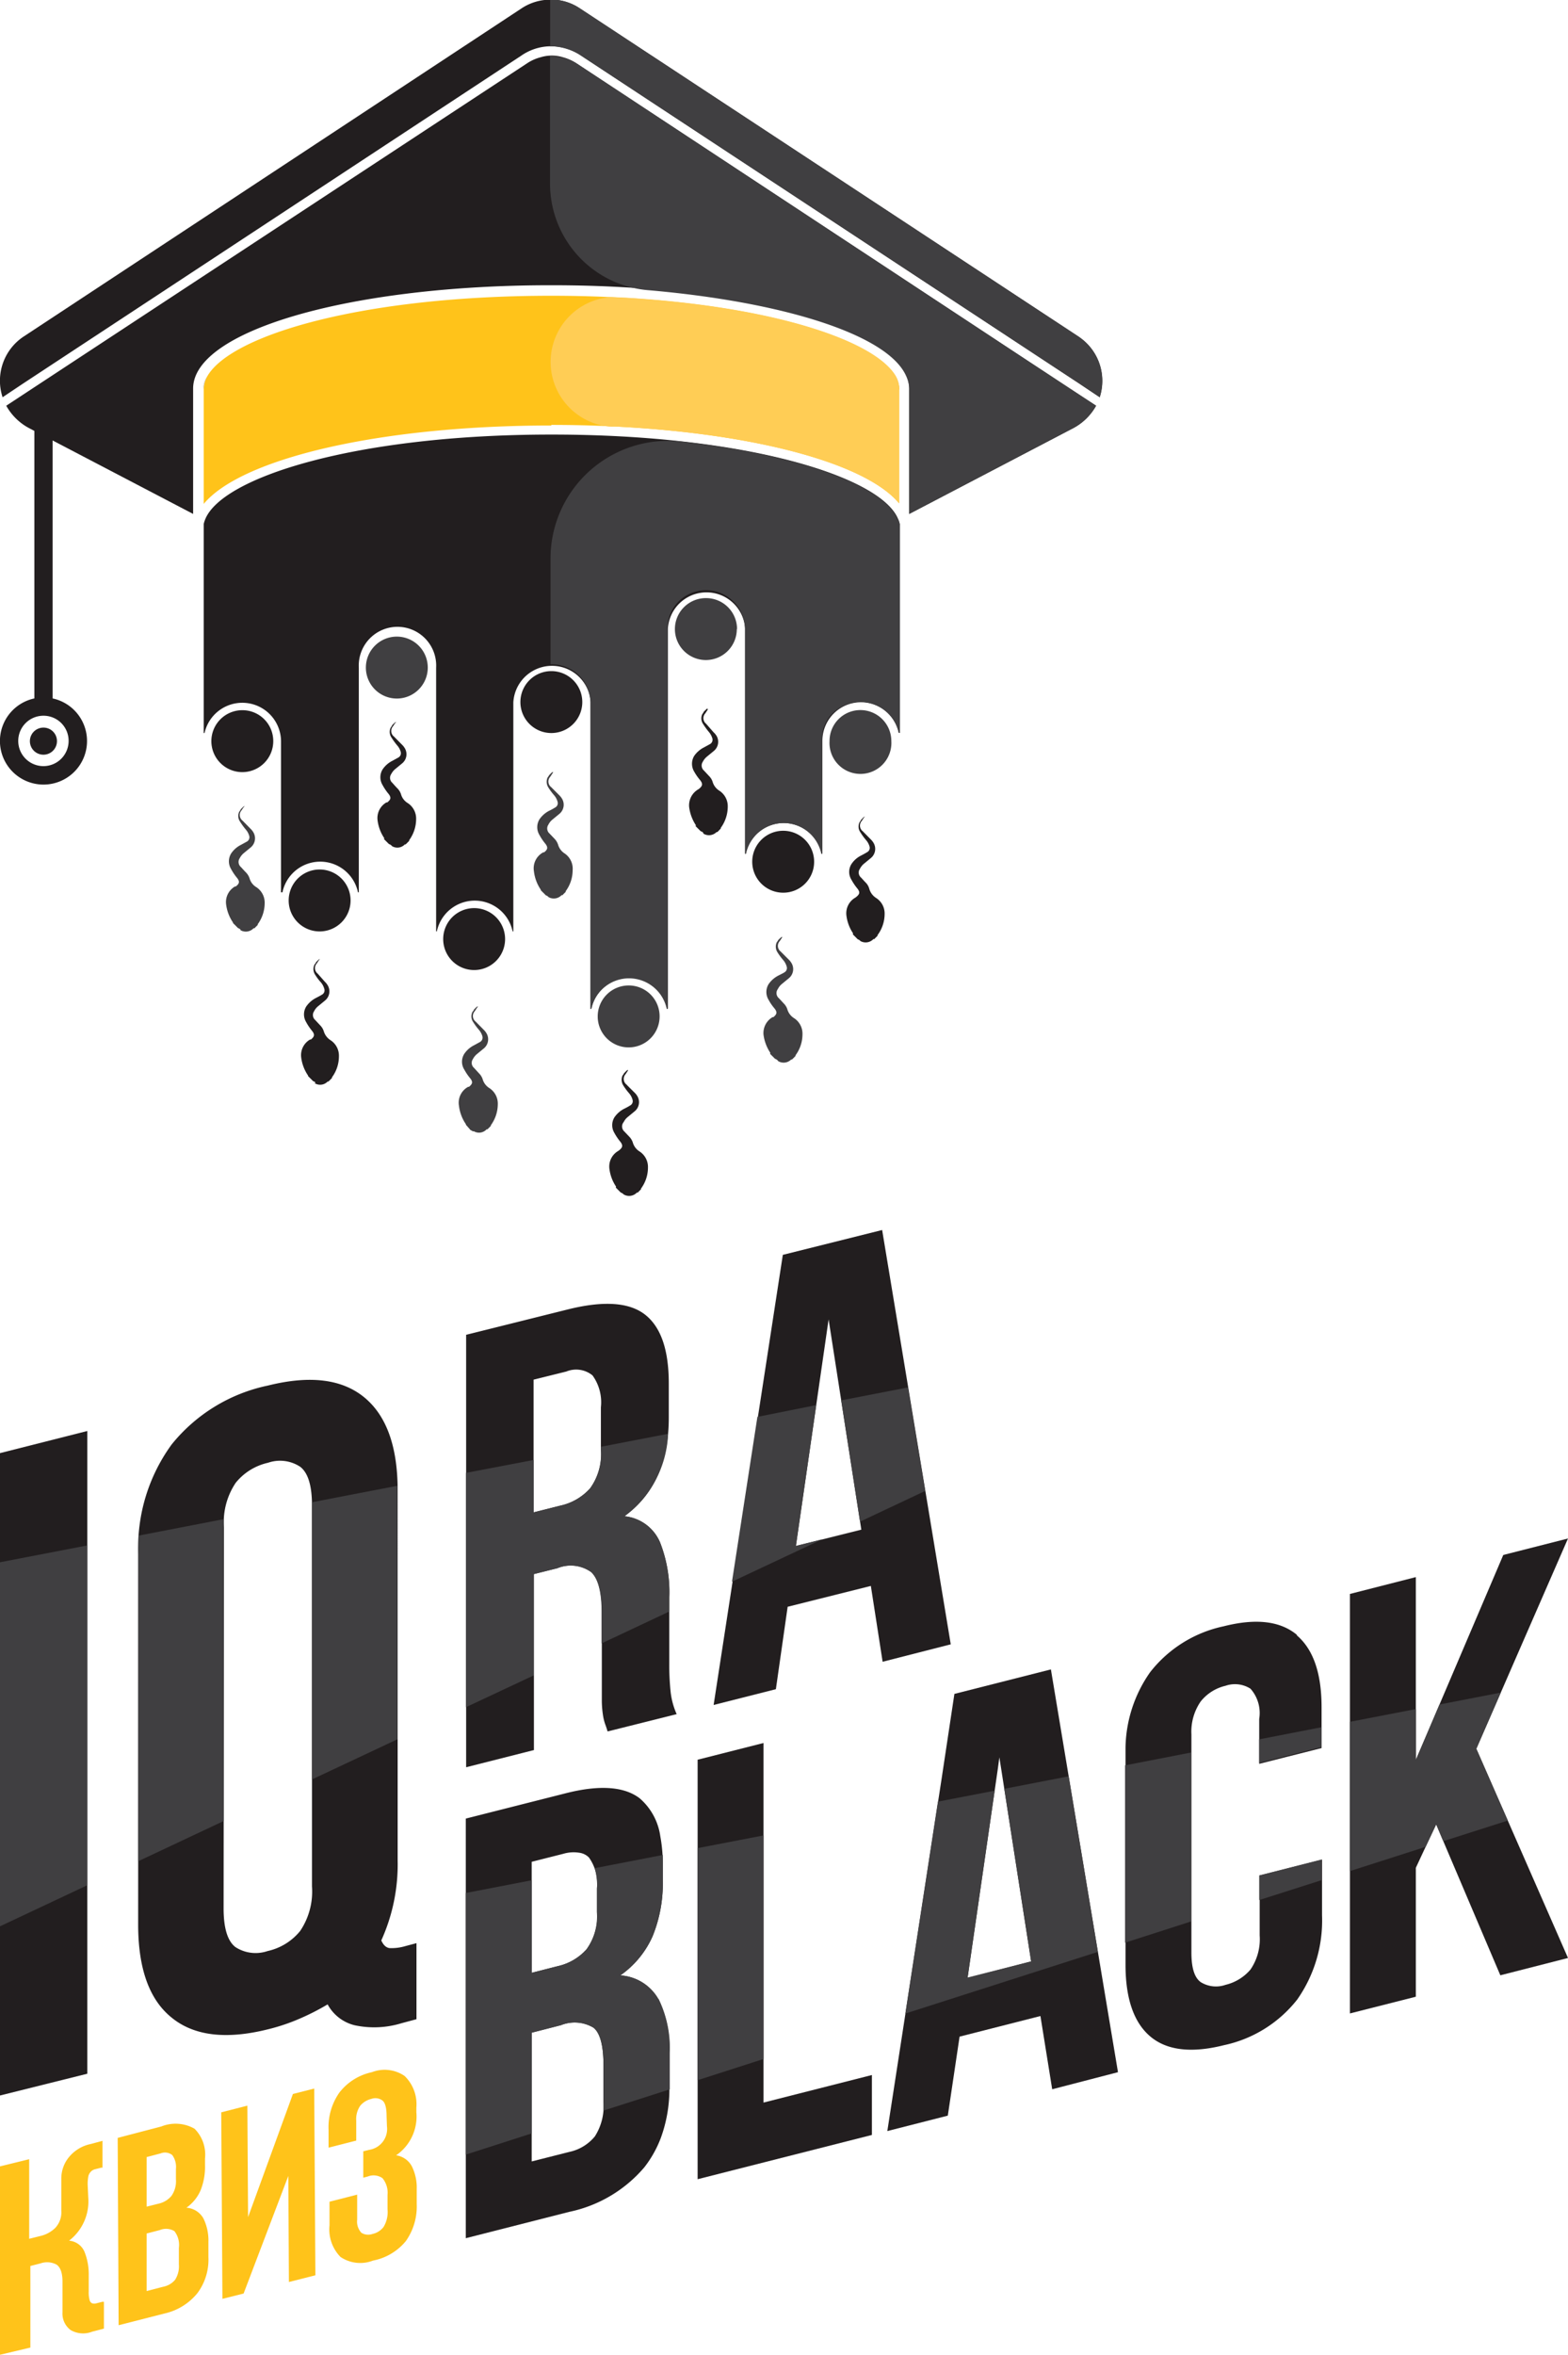 <svg xmlns="http://www.w3.org/2000/svg" viewBox="0 0 133.24 200.04"><defs><style>.cls-1{fill:#ffc31a;}.cls-2{fill:#221e1f;}.cls-3{fill:#403f41;}.cls-4{fill:#ffcd55;}</style></defs><title>Ресурс 1</title><g id="Слой_2" data-name="Слой 2"><g id="Слой_1-2" data-name="Слой 1"><path class="cls-1" d="M7.5,186.65a4.21,4.21,0,0,1-1.63,3.66,1.56,1.56,0,0,1,1.3.92,5.13,5.13,0,0,1,.37,2v1.41a2.41,2.41,0,0,0,.07.7.4.4,0,0,0,.22.29.61.61,0,0,0,.36,0l.51-.13.13,0,0,2.28-1,.26A2.1,2.1,0,0,1,6,197.9a1.74,1.74,0,0,1-.69-1.5v-2.61c0-.75-.18-1.23-.51-1.45a1.7,1.7,0,0,0-1.36-.1l-.86.22,0,6.93L0,200V184l2.48-.61,0,6.76,1-.25a2.64,2.64,0,0,0,1.22-.68,1.93,1.93,0,0,0,.51-1.45l0-2.73a2.85,2.85,0,0,1,.67-1.85,3.23,3.23,0,0,1,1.83-1.09l1-.27,0,2.28-.11,0-.51.13a.71.71,0,0,0-.36.2.82.82,0,0,0-.22.39,3.47,3.47,0,0,0-.06.74Z"/><path class="cls-1" d="M13.71,180.61a3.26,3.26,0,0,1,2.82.19,3.11,3.11,0,0,1,.89,2.53v.56a5.34,5.34,0,0,1-.37,2.13,3.49,3.49,0,0,1-1.21,1.49,1.79,1.79,0,0,1,1.44.9,4.24,4.24,0,0,1,.43,2v1.3a4.76,4.76,0,0,1-.93,3.05A5,5,0,0,1,14,196.49l-3.92,1L10,181.58Zm-1.25,2.6,0,4.21,1-.25a2,2,0,0,0,1.1-.65,2.17,2.17,0,0,0,.39-1.42v-.88a1.72,1.72,0,0,0-.31-1.18,1,1,0,0,0-1-.14Zm0,6.49,0,4.89,1.42-.37a1.74,1.74,0,0,0,1-.59,2.13,2.13,0,0,0,.32-1.31v-1.39a1.91,1.91,0,0,0-.38-1.43,1.38,1.38,0,0,0-1.24-.09Z"/><polygon class="cls-1" points="20.7 194.8 18.9 195.25 18.8 179.41 21.02 178.84 21.08 188.31 24.89 177.85 26.7 177.39 26.8 193.25 24.55 193.82 24.5 184.81 20.7 194.8"/><path class="cls-1" d="M32.85,179.73c0-.7-.12-1.15-.36-1.33a1,1,0,0,0-.94-.13,1.74,1.74,0,0,0-.94.58,2,2,0,0,0-.34,1.28v1.68l-2.35.6v-1.52a5.1,5.1,0,0,1,.92-3.16A4.73,4.73,0,0,1,31.6,176a3,3,0,0,1,2.78.32,3.34,3.34,0,0,1,1,2.68v.4a4,4,0,0,1-1.72,3.66A1.8,1.8,0,0,1,35,184a4.06,4.06,0,0,1,.41,1.95v1.23a5.1,5.1,0,0,1-.92,3.16A4.76,4.76,0,0,1,31.7,192a3,3,0,0,1-2.77-.31A3.35,3.35,0,0,1,28,189v-2l2.35-.6v2.13a1.39,1.39,0,0,0,.36,1.11,1.09,1.09,0,0,0,.94.1,1.61,1.61,0,0,0,.94-.59,2.44,2.44,0,0,0,.34-1.5v-1.23A1.94,1.94,0,0,0,32.5,185a1.33,1.33,0,0,0-1.25-.14l-.38.1,0-2.24.52-.13a1.79,1.79,0,0,0,1.49-2Z"/><polygon class="cls-2" points="0 123.42 7.42 121.54 7.42 176.13 0 177.98 0 123.42"/><path class="cls-2" d="M11.75,132a14.86,14.86,0,0,1,2.84-9.32,14.24,14.24,0,0,1,8.18-5q5.34-1.33,8.18,1t2.84,7.91V158a15.66,15.66,0,0,1-1.39,6.81c.18.4.41.61.7.65a4.09,4.09,0,0,0,1.35-.17l.94-.25v6.46l-1.27.34a7.91,7.91,0,0,1-4,.17,3.57,3.57,0,0,1-2.28-1.77,20.27,20.27,0,0,1-2.37,1.21,16.57,16.57,0,0,1-2.71.91q-5.34,1.33-8.18-1c-1.9-1.53-2.84-4.17-2.84-7.91ZM19,162.09c0,1.68.34,2.77,1,3.28a3.15,3.15,0,0,0,2.74.34A4.92,4.92,0,0,0,25.51,164a6,6,0,0,0,1-3.78V127.85q0-2.5-1-3.27a3.12,3.12,0,0,0-2.74-.34,4.9,4.9,0,0,0-2.74,1.7,6,6,0,0,0-1,3.79Z"/><path class="cls-2" d="M51.63,147.06q-.1-.34-.21-.63a4.22,4.22,0,0,1-.18-.74,8.4,8.4,0,0,1-.1-1.18q0-.73,0-1.83v-5.77c0-1.71-.3-2.84-.89-3.39a3,3,0,0,0-2.88-.33l-2,.5v14.95l-5.76,1.46V113.37l8.7-2.17c3-.74,5.18-.59,6.52.47s2,3,2,5.84v2.89q0,5.66-3.77,8.38a3.67,3.67,0,0,1,3,2.16,11.6,11.6,0,0,1,.81,4.7v5.66a22.62,22.62,0,0,0,.11,2.35,6.35,6.35,0,0,0,.52,1.94Zm-6.29-29.88v11.27l2.26-.57a4.76,4.76,0,0,0,2.54-1.47,4.93,4.93,0,0,0,.92-3.27v-3.61a3.9,3.9,0,0,0-.71-2.71,2.2,2.2,0,0,0-2.23-.33Z"/><path class="cls-2" d="M80.79,139.66,75,141.14l-1-6.44-7.07,1.77-1,7-5.29,1.34,5.88-38.23,8.44-2.11Zm-13.16-8.35,5.56-1.39-2.78-17.86Z"/><path class="cls-2" d="M55.94,169.78a4,4,0,0,0-3.23-2,8,8,0,0,0,2.75-3.34,11.89,11.89,0,0,0,.86-4.75V158.4a12.72,12.72,0,0,0-.21-2.43,5.21,5.21,0,0,0-1.75-3.23c-1.3-1-3.41-1.17-6.33-.42l-8.45,2.14V190.1l8.8-2.24a11.43,11.43,0,0,0,6.37-3.78,9.51,9.51,0,0,0,1.4-2.49,12.08,12.08,0,0,0,.73-4.34v-2.9a9.48,9.48,0,0,0-.94-4.57M45.18,158.13l2.69-.68a3.08,3.08,0,0,1,1.35-.09,1.42,1.42,0,0,1,.82.4,3.76,3.76,0,0,1,.68,2.63v2a4.75,4.75,0,0,1-.89,3.18A4.65,4.65,0,0,1,47.37,167l-2.19.56Zm6.1,17.28v3.11a4.77,4.77,0,0,1-.73,2.93,3.83,3.83,0,0,1-2.17,1.32l-3.2.81V172.64l2.49-.64a3.12,3.12,0,0,1,2.77.22c.56.46.84,1.53.84,3.19"/><polygon class="cls-2" points="64.88 178.58 64.88 148.04 59.28 149.46 59.28 185.09 74.09 181.33 74.09 176.24 64.88 178.58"/><path class="cls-2" d="M93.59,167.56,90.5,149l-1.2-7.21-8.2,2.08L80,151.16,76.48,174l-1.08,7,5.14-1.31,1-6.71,6.87-1.75,1,6.22L95,176Zm-8.67-18.3.14.88,2.56,16.45L82.22,168l2.57-17.77Z"/><path class="cls-2" d="M110.21,138.86c-1.41-1.18-3.49-1.43-6.24-.73a10.74,10.74,0,0,0-6.24,3.9,11.44,11.44,0,0,0-2.09,6.4c0,.25,0,.51,0,.78v17.66c0,2.88.71,4.92,2.11,6.1s3.49,1.43,6.24.74a10.77,10.77,0,0,0,6.24-3.88,11.69,11.69,0,0,0,2.11-7.15v-4.74l-5.3,1.35v5.09a4.56,4.56,0,0,1-.78,2.9,4,4,0,0,1-2.12,1.3,2.46,2.46,0,0,1-2.11-.23c-.53-.38-.79-1.21-.79-2.5V147.31a4.51,4.51,0,0,1,.79-2.8,3.81,3.81,0,0,1,2.11-1.33,2.45,2.45,0,0,1,2.12.25A3.11,3.11,0,0,1,107,146v3.81l5.3-1.34V145c0-2.89-.71-4.92-2.11-6.11"/><polygon class="cls-2" points="125.45 148.53 128.57 141.37 133.24 130.67 127.74 132.07 123.32 142.43 120.31 149.48 120.31 133.95 114.71 135.38 114.71 171.01 120.31 169.59 120.31 158.64 120.93 157.31 122.04 154.95 122.75 156.63 127.49 167.77 133.24 166.3 128.12 154.62 125.45 148.53"/><polygon class="cls-3" points="0 132.69 0 163.61 7.42 160.12 7.42 131.26 0 132.69"/><path class="cls-3" d="M11.81,130.42c0,.51-.06,1-.06,1.58v26.08L19,154.67V129.73c0-.24,0-.47,0-.7Zm14.71-2.83a2.26,2.26,0,0,1,0,.26v23.28l7.26-3.41V126.19Z"/><path class="cls-3" d="M56.06,130.94a3.67,3.67,0,0,0-3-2.16,9.15,9.15,0,0,0,3.71-7l-5.7,1.1v.27a4.93,4.93,0,0,1-.92,3.27,4.76,4.76,0,0,1-2.54,1.47l-2.26.57V124l-5.76,1.1V145l5.76-2.7v-8.6l2-.5a3,3,0,0,1,2.88.33c.59.55.89,1.68.89,3.4v2.65l5.76-2.71v-1.22a11.6,11.6,0,0,0-.81-4.7"/><path class="cls-3" d="M77.15,117.84l-5.67,1.1,1.6,10.3,5.54-2.61Zm-7.79,1.5-5,1-2.16,14,7.66-3.6-2.23.56Z"/><path class="cls-3" d="M55.94,169.78a4,4,0,0,0-3.23-2,8,8,0,0,0,2.75-3.34,11.89,11.89,0,0,0,.86-4.75V158.4c0-.29,0-.58,0-.85l-5.78,1.12a6,6,0,0,1,.2,1.72v2a4.75,4.75,0,0,1-.89,3.18A4.65,4.65,0,0,1,47.37,167l-2.19.56V159.7l-5.6,1.08V183l5.6-1.8v-8.55l2.49-.64a3.12,3.12,0,0,1,2.77.22c.56.46.84,1.53.84,3.19v3.11c0,.26,0,.5,0,.73l5.63-1.8v-3.1a9.48,9.48,0,0,0-.94-4.57"/><polygon class="cls-3" points="59.28 156.97 59.28 176.68 64.88 174.88 64.88 155.89 59.28 156.97"/><polygon class="cls-3" points="90.81 150.87 85.34 151.93 87.62 166.59 82.22 167.96 84.52 152.09 79.7 153.02 76.93 171.02 93.29 165.78 90.81 150.87"/><path class="cls-3" d="M107,159.29v2.09l5.3-1.69v-1.75Zm-11.4-9.35V165l5.6-1.8V148.85Zm11.4-2.21v2l5.3-1.34V146.7Z"/><polygon class="cls-3" points="125.45 148.53 127.53 143.76 122.32 144.77 120.31 149.48 120.31 145.16 114.71 146.24 114.71 158.92 121.14 156.86 122.04 154.95 122.64 156.38 128.12 154.63 128.12 154.62 125.45 148.53"/><path class="cls-2" d="M4.84,62.94A1.15,1.15,0,1,1,3.7,61.8a1.14,1.14,0,0,1,1.14,1.14"/><path class="cls-3" d="M73.11,60.31a2.62,2.62,0,0,0-2.62,2.63h0a2.63,2.63,0,1,0,5.25,0h0a2.63,2.63,0,0,0-2.63-2.63"/><path class="cls-2" d="M23.22,62.94a2.63,2.63,0,1,1-2.63-2.62,2.62,2.62,0,0,1,2.63,2.62"/><path class="cls-3" d="M36.35,56.7a2.63,2.63,0,1,1-2.63-2.63,2.63,2.63,0,0,1,2.63,2.63"/><path class="cls-3" d="M62.61,53.43A2.63,2.63,0,1,1,60,50.8a2.63,2.63,0,0,1,2.63,2.63"/><path class="cls-2" d="M29.79,76.48a2.63,2.63,0,1,0-2.63,2.63,2.63,2.63,0,0,0,2.63-2.63"/><path class="cls-2" d="M42.92,79.76a2.63,2.63,0,1,0-5.26,0h0a2.63,2.63,0,0,0,5.26,0Z"/><path class="cls-3" d="M53.42,83.7a2.63,2.63,0,1,0,2.63,2.62,2.62,2.62,0,0,0-2.63-2.62"/><path class="cls-2" d="M69.18,73.19a2.63,2.63,0,1,0-2.63,2.63,2.62,2.62,0,0,0,2.63-2.63Z"/><path class="cls-2" d="M49.48,59.66A2.63,2.63,0,1,1,46.85,57a2.63,2.63,0,0,1,2.63,2.63"/><path class="cls-2" d="M76.4,42.75l0,0V33A2.12,2.12,0,0,0,76.12,32a2.47,2.47,0,0,1,.28,1.11Z"/><path class="cls-2" d="M17.59,32A2.12,2.12,0,0,0,17.28,33v9.76l0,0V33.06A2.47,2.47,0,0,1,17.59,32"/><path class="cls-1" d="M46.85,36.09c14.51,0,26.34,2.79,29.55,6.66V33.06A2.47,2.47,0,0,0,76.12,32c-2-3.5-13.23-6.88-29.27-6.88S19.56,28.45,17.59,32a2.47,2.47,0,0,0-.28,1.11v9.69c3.21-3.87,15-6.66,29.54-6.66"/><path class="cls-2" d="M76.4,62.94Z"/><path class="cls-2" d="M91.65,28.59,49.3.73A4.41,4.41,0,0,0,47.38,0h-.06L47,0h-.37l-.3,0h-.06a4.41,4.41,0,0,0-1.92.69L2,28.59A4.5,4.5,0,0,0,.22,33.74l1.72-1.15L44.29,4.73a4.45,4.45,0,0,1,5.09,0L91.73,32.59l1.72,1.15a4.51,4.51,0,0,0-1.8-5.15"/><path class="cls-2" d="M49,5.39a3.9,3.9,0,0,0-1.18-.53,3.19,3.19,0,0,0-1.87,0,3.79,3.79,0,0,0-1.18.53L2.37,33.25.53,34.46a4.8,4.8,0,0,0,1.88,1.87l.51.27V59.32a3.7,3.7,0,1,0,1.55,0V37.41l11.94,6.24V33c0-4.83,12.88-8.64,29.49-8.77h1.87c16.61.13,29.49,3.94,29.49,8.77V43.65l14-7.32a4.8,4.8,0,0,0,1.88-1.87l-1.85-1.21ZM5.83,62.93A2.14,2.14,0,1,1,3.7,60.79a2.13,2.13,0,0,1,2.13,2.14"/><path class="cls-2" d="M46.85,36.91c-16.63,0-28.12,3.64-29.44,7.27a2.07,2.07,0,0,0-.1.33V62.26h.07a3.29,3.29,0,0,1,6.5.68h0V75.79H24a3.28,3.28,0,0,1,6.42,0h.07V56.71a3.29,3.29,0,1,1,6.57,0v22.4h.06a3.29,3.29,0,0,1,6.44,0h.06V59.66a3.29,3.29,0,0,1,6.57,0v26h.07a3.28,3.28,0,0,1,6.42,0h.07V53.42h0a3.29,3.29,0,0,1,6.57,0V72.51h.07a3.28,3.28,0,0,1,6.42,0h.07V62.94h0a3.28,3.28,0,0,1,6.49-.69h.08V44.51a2.47,2.47,0,0,0-.11-.36c-1.35-3.62-12.84-7.24-29.44-7.24"/><path class="cls-3" d="M40.24,96.07a.88.88,0,0,0,1.1-.14s0-.05.07,0l.3-.3s0,0,0-.06a3.06,3.06,0,0,0,.59-1.77,1.57,1.57,0,0,0-.71-1.38,1.31,1.31,0,0,1-.58-.77,1.26,1.26,0,0,0-.3-.48l-.43-.47a.56.56,0,0,1-.1-.74,1.42,1.42,0,0,1,.32-.41l.62-.51a1,1,0,0,0,.23-1.26,1.4,1.4,0,0,0-.26-.33l-.67-.68a.6.6,0,0,1-.08-.88l.21-.32.06-.05c-.07-.08-.07,0-.11,0v0l-.16.16-.07.07,0,0c0,.08-.09.13-.13.21a.84.84,0,0,0,.07.85,5.2,5.2,0,0,0,.48.65,1.48,1.48,0,0,1,.3.55.43.43,0,0,1-.2.49l-.51.28a2.17,2.17,0,0,0-.83.73,1.25,1.25,0,0,0,0,1.33,4.58,4.58,0,0,0,.5.74c.29.35.15.52-.1.73l-.07,0A1.53,1.53,0,0,0,39,93.91a3.48,3.48,0,0,0,.54,1.5s.06.07.05.12L40,96c.08,0,.13.07.2.1"/><path class="cls-2" d="M26.74,92a.88.88,0,0,0,1.1-.14s0,0,.07,0l.3-.3s0,0,0-.06a3,3,0,0,0,.59-1.77,1.57,1.57,0,0,0-.71-1.38,1.35,1.35,0,0,1-.58-.77,1.24,1.24,0,0,0-.29-.48l-.44-.47a.56.56,0,0,1-.09-.74,1.27,1.27,0,0,1,.32-.41l.62-.51a1,1,0,0,0,.23-1.26,1.4,1.4,0,0,0-.26-.33L27,82.7a.6.6,0,0,1-.08-.88l.21-.32.05,0c-.06-.08-.06,0-.1,0l0,0-.16.16-.07.07,0,0c0,.08-.1.13-.13.21a.86.86,0,0,0,.06.85,4.43,4.43,0,0,0,.49.65,1.43,1.43,0,0,1,.29.56.41.41,0,0,1-.2.48c-.16.1-.34.19-.51.28a2.24,2.24,0,0,0-.83.73,1.27,1.27,0,0,0,0,1.33,4.58,4.58,0,0,0,.5.74c.28.35.15.52-.1.73l-.07,0a1.53,1.53,0,0,0-.76,1.49,3.48,3.48,0,0,0,.54,1.5s.06.07.05.12l.44.44c.08,0,.13.07.2.1"/><path class="cls-3" d="M46.6,76.19a.91.91,0,0,0,1.1-.14s0-.06.07,0l.3-.3s0,0,0-.06a3,3,0,0,0,.59-1.77A1.57,1.57,0,0,0,48,72.5a1.32,1.32,0,0,1-.58-.77,1.32,1.32,0,0,0-.29-.48l-.44-.46a.57.57,0,0,1-.09-.75,1.27,1.27,0,0,1,.32-.41l.62-.51a1,1,0,0,0,.23-1.26,1.4,1.4,0,0,0-.26-.33l-.68-.68a.6.6,0,0,1-.07-.88l.21-.32L47,65.6c-.06-.07-.06,0-.1,0h0l-.16.16-.07.07,0,0a1.53,1.53,0,0,1-.14.21.89.89,0,0,0,.07.85,5.12,5.12,0,0,0,.49.66,1.39,1.39,0,0,1,.29.55.41.41,0,0,1-.2.48,5.05,5.05,0,0,1-.51.28,2.24,2.24,0,0,0-.83.73,1.27,1.27,0,0,0,0,1.33,4.58,4.58,0,0,0,.5.74c.28.36.15.52-.1.73l-.07,0A1.53,1.53,0,0,0,45.37,74a3.48,3.48,0,0,0,.54,1.5s.06.07.05.12l.44.44c.08,0,.13.07.2.11"/><path class="cls-2" d="M33.3,71.86a.88.88,0,0,0,1.1-.14s0,0,.07,0l.3-.3s0,0,0-.06a3.06,3.06,0,0,0,.59-1.77,1.57,1.57,0,0,0-.71-1.38,1.28,1.28,0,0,1-.58-.77,1.26,1.26,0,0,0-.3-.48c-.15-.15-.29-.31-.43-.47a.56.56,0,0,1-.1-.74,1.42,1.42,0,0,1,.32-.41l.62-.51a1,1,0,0,0,.23-1.26,1.4,1.4,0,0,0-.26-.33l-.67-.68a.6.6,0,0,1-.08-.88l.21-.32.06,0c-.06-.07-.07,0-.11,0h0l-.16.16-.07.07,0,0a.92.92,0,0,1-.13.21.84.84,0,0,0,.07.85,6.17,6.17,0,0,0,.48.66,1.34,1.34,0,0,1,.3.55.42.42,0,0,1-.2.48l-.51.28a2.17,2.17,0,0,0-.83.73,1.27,1.27,0,0,0,0,1.33,4.58,4.58,0,0,0,.5.74c.29.36.15.52-.1.73l-.07,0a1.53,1.53,0,0,0-.76,1.49,3.48,3.48,0,0,0,.54,1.5s.07.07,0,.12l.44.44c.08,0,.13.07.2.1"/><path class="cls-3" d="M20.43,79a.91.91,0,0,0,1.1-.14s0-.06.07,0l.3-.3s0,0,0-.06a3.06,3.06,0,0,0,.59-1.77,1.57,1.57,0,0,0-.71-1.38,1.28,1.28,0,0,1-.58-.77,1.34,1.34,0,0,0-.3-.48c-.15-.15-.29-.31-.43-.46a.57.57,0,0,1-.1-.75,1.42,1.42,0,0,1,.32-.41l.62-.51a1,1,0,0,0,.23-1.26,1.4,1.4,0,0,0-.26-.33l-.67-.68a.6.6,0,0,1-.08-.88l.21-.32.06,0c-.07-.07-.07,0-.11,0h0l-.16.16-.07.07,0,0a.92.92,0,0,1-.13.21.84.84,0,0,0,.07.85,6.17,6.17,0,0,0,.48.66,1.41,1.41,0,0,1,.3.55.42.42,0,0,1-.2.48l-.51.28a2.17,2.17,0,0,0-.83.73,1.27,1.27,0,0,0,0,1.33,4.58,4.58,0,0,0,.5.74c.29.36.15.52-.1.73l-.07,0a1.53,1.53,0,0,0-.76,1.49,3.48,3.48,0,0,0,.54,1.5s.06.07.05.12l.44.44c.08,0,.13.07.2.11"/><path class="cls-2" d="M53,101.45a.91.91,0,0,0,1.1-.14s0-.06.07,0l.3-.3s0,0,0-.06a3,3,0,0,0,.59-1.77,1.57,1.57,0,0,0-.71-1.38,1.32,1.32,0,0,1-.58-.77,1.32,1.32,0,0,0-.29-.48l-.44-.46A.57.57,0,0,1,53,95.3a1.27,1.27,0,0,1,.32-.41l.62-.51a1,1,0,0,0,.23-1.26,1.4,1.4,0,0,0-.26-.33c-.23-.23-.46-.45-.68-.68a.6.6,0,0,1-.07-.88l.21-.32,0,0c-.06-.07-.06,0-.1,0h0l-.16.16-.07.07,0,0a1.53,1.53,0,0,1-.14.21.89.89,0,0,0,.07.85,5.12,5.12,0,0,0,.49.66,1.39,1.39,0,0,1,.29.55.41.41,0,0,1-.2.48,5.05,5.05,0,0,1-.51.28,2.24,2.24,0,0,0-.83.73,1.27,1.27,0,0,0,0,1.33,4.58,4.58,0,0,0,.5.74c.28.36.15.52-.1.73l-.07.05a1.53,1.53,0,0,0-.76,1.49,3.48,3.48,0,0,0,.54,1.5s.06.07,0,.12l.44.44c.08,0,.13.07.2.11"/><path class="cls-3" d="M66.13,90.13a.91.91,0,0,0,1.1-.14s0,0,.07,0l.3-.3s0,0,0-.06a3,3,0,0,0,.59-1.77,1.57,1.57,0,0,0-.71-1.38,1.32,1.32,0,0,1-.58-.77,1.22,1.22,0,0,0-.3-.48c-.14-.15-.28-.31-.43-.46A.57.57,0,0,1,66.1,84a1.27,1.27,0,0,1,.32-.41l.62-.51a1,1,0,0,0,.23-1.26,1.4,1.4,0,0,0-.26-.33l-.68-.68a.6.6,0,0,1-.07-.88l.21-.32a.12.12,0,0,0,0,0c-.06-.07-.07,0-.1,0l0,0-.16.15-.07.07,0,0a1.53,1.53,0,0,1-.14.21.89.89,0,0,0,.07.85,5.12,5.12,0,0,0,.49.66,1.46,1.46,0,0,1,.29.55.42.42,0,0,1-.2.49c-.16.1-.34.18-.51.27a2.24,2.24,0,0,0-.83.73,1.27,1.27,0,0,0,0,1.33,4.23,4.23,0,0,0,.51.74c.28.36.14.52-.1.73l-.07,0a1.56,1.56,0,0,0-.77,1.5,3.64,3.64,0,0,0,.55,1.49s.06.07,0,.12l.44.44c.08,0,.13.07.2.11"/><path class="cls-2" d="M73.1,79.92a.91.91,0,0,0,1.1-.14s0-.06.07,0l.3-.3s0,0,0-.06a3,3,0,0,0,.6-1.77,1.56,1.56,0,0,0-.72-1.38,1.36,1.36,0,0,1-.58-.77A1.19,1.19,0,0,0,73.6,75c-.15-.15-.29-.31-.43-.46a.56.56,0,0,1-.1-.75,1.42,1.42,0,0,1,.32-.41l.62-.51a1,1,0,0,0,.23-1.26,1.4,1.4,0,0,0-.26-.33l-.67-.68a.6.6,0,0,1-.08-.88l.21-.32.06,0c-.07-.07-.07,0-.11,0h0l-.15.16-.07.07,0,0a.92.92,0,0,1-.13.21.84.84,0,0,0,.07.85,5,5,0,0,0,.48.66,1.41,1.41,0,0,1,.3.55.41.41,0,0,1-.21.48c-.16.1-.33.19-.5.28a2.1,2.1,0,0,0-.83.73,1.25,1.25,0,0,0,0,1.33,4.58,4.58,0,0,0,.5.74c.29.36.15.52-.1.73l-.07.05a1.53,1.53,0,0,0-.76,1.49,3.48,3.48,0,0,0,.54,1.5s.06.07,0,.12l.44.44c.08,0,.13.07.2.11"/><path class="cls-2" d="M59.78,70.81a.91.91,0,0,0,1.11-.14s0,0,.07,0l.29-.3s0,0,0-.06a3.06,3.06,0,0,0,.59-1.77,1.57,1.57,0,0,0-.71-1.38,1.32,1.32,0,0,1-.58-.77,1.22,1.22,0,0,0-.3-.48l-.43-.46a.57.57,0,0,1-.1-.75,1.42,1.42,0,0,1,.32-.41l.62-.51a1,1,0,0,0,.24-1.26,1.44,1.44,0,0,0-.27-.33L60,61.47a.6.6,0,0,1-.07-.88l.21-.32,0-.05c-.06-.07-.07,0-.1,0l0,0-.16.15-.07.07,0,0a.92.92,0,0,1-.13.21.84.84,0,0,0,.07.85,6.17,6.17,0,0,0,.48.66,1.48,1.48,0,0,1,.3.55.42.42,0,0,1-.2.49l-.51.28a2.23,2.23,0,0,0-.83.72,1.29,1.29,0,0,0,0,1.34,4.56,4.56,0,0,0,.51.73c.28.36.14.52-.1.73l-.08.05a1.57,1.57,0,0,0-.76,1.5,3.62,3.62,0,0,0,.54,1.49s.07.07,0,.12l.44.44a.49.49,0,0,1,.2.11"/><path class="cls-4" d="M76.4,33.06v9.69c-2.79-3.37-12.14-5.92-24.09-6.52h0a5.12,5.12,0,0,1-.56,0,5.52,5.52,0,0,1,.2-11l1.3.06c12.61.76,21.2,3.68,22.9,6.7a2.47,2.47,0,0,1,.28,1.11"/><path class="cls-3" d="M93.45,33.74l-1.72-1.15-4.42-2.91L49.39,4.73a4.94,4.94,0,0,0-2.55-.8h-.09V0H47l.3,0h.06A4.37,4.37,0,0,1,49.3.73L91.65,28.59a.67.67,0,0,1,.14.11,4.49,4.49,0,0,1,1.66,5"/><path class="cls-3" d="M93.14,34.46a4.8,4.8,0,0,1-1.88,1.87l-14,7.32V33A2.81,2.81,0,0,0,77,31.94c-1.54-3.51-10.43-6.31-22-7.3a9.08,9.08,0,0,1-8.26-9l0-10.88h.09a4.36,4.36,0,0,1,.94.14A3.84,3.84,0,0,1,49,5.39L86.23,29.92l5.07,3.33,1.84,1.21"/><path class="cls-3" d="M76.29,44.15c-1-2.75-8-5.5-18.51-6.66a10,10,0,0,0-11,9.93v9h.1a3.28,3.28,0,0,1,3.29,3.28v26h.07a3.28,3.28,0,0,1,6.42,0h.07V53.43h0a3.2,3.2,0,0,1,1.87-3,3.31,3.31,0,0,1,4.7,3V72.51h.07a3.28,3.28,0,0,1,6.42,0h.07V62.94h0a3,3,0,0,1,1.52-2.82,3.33,3.33,0,0,1,5,2.13h.08V44.51a2.47,2.47,0,0,0-.11-.36"/></g></g></svg>